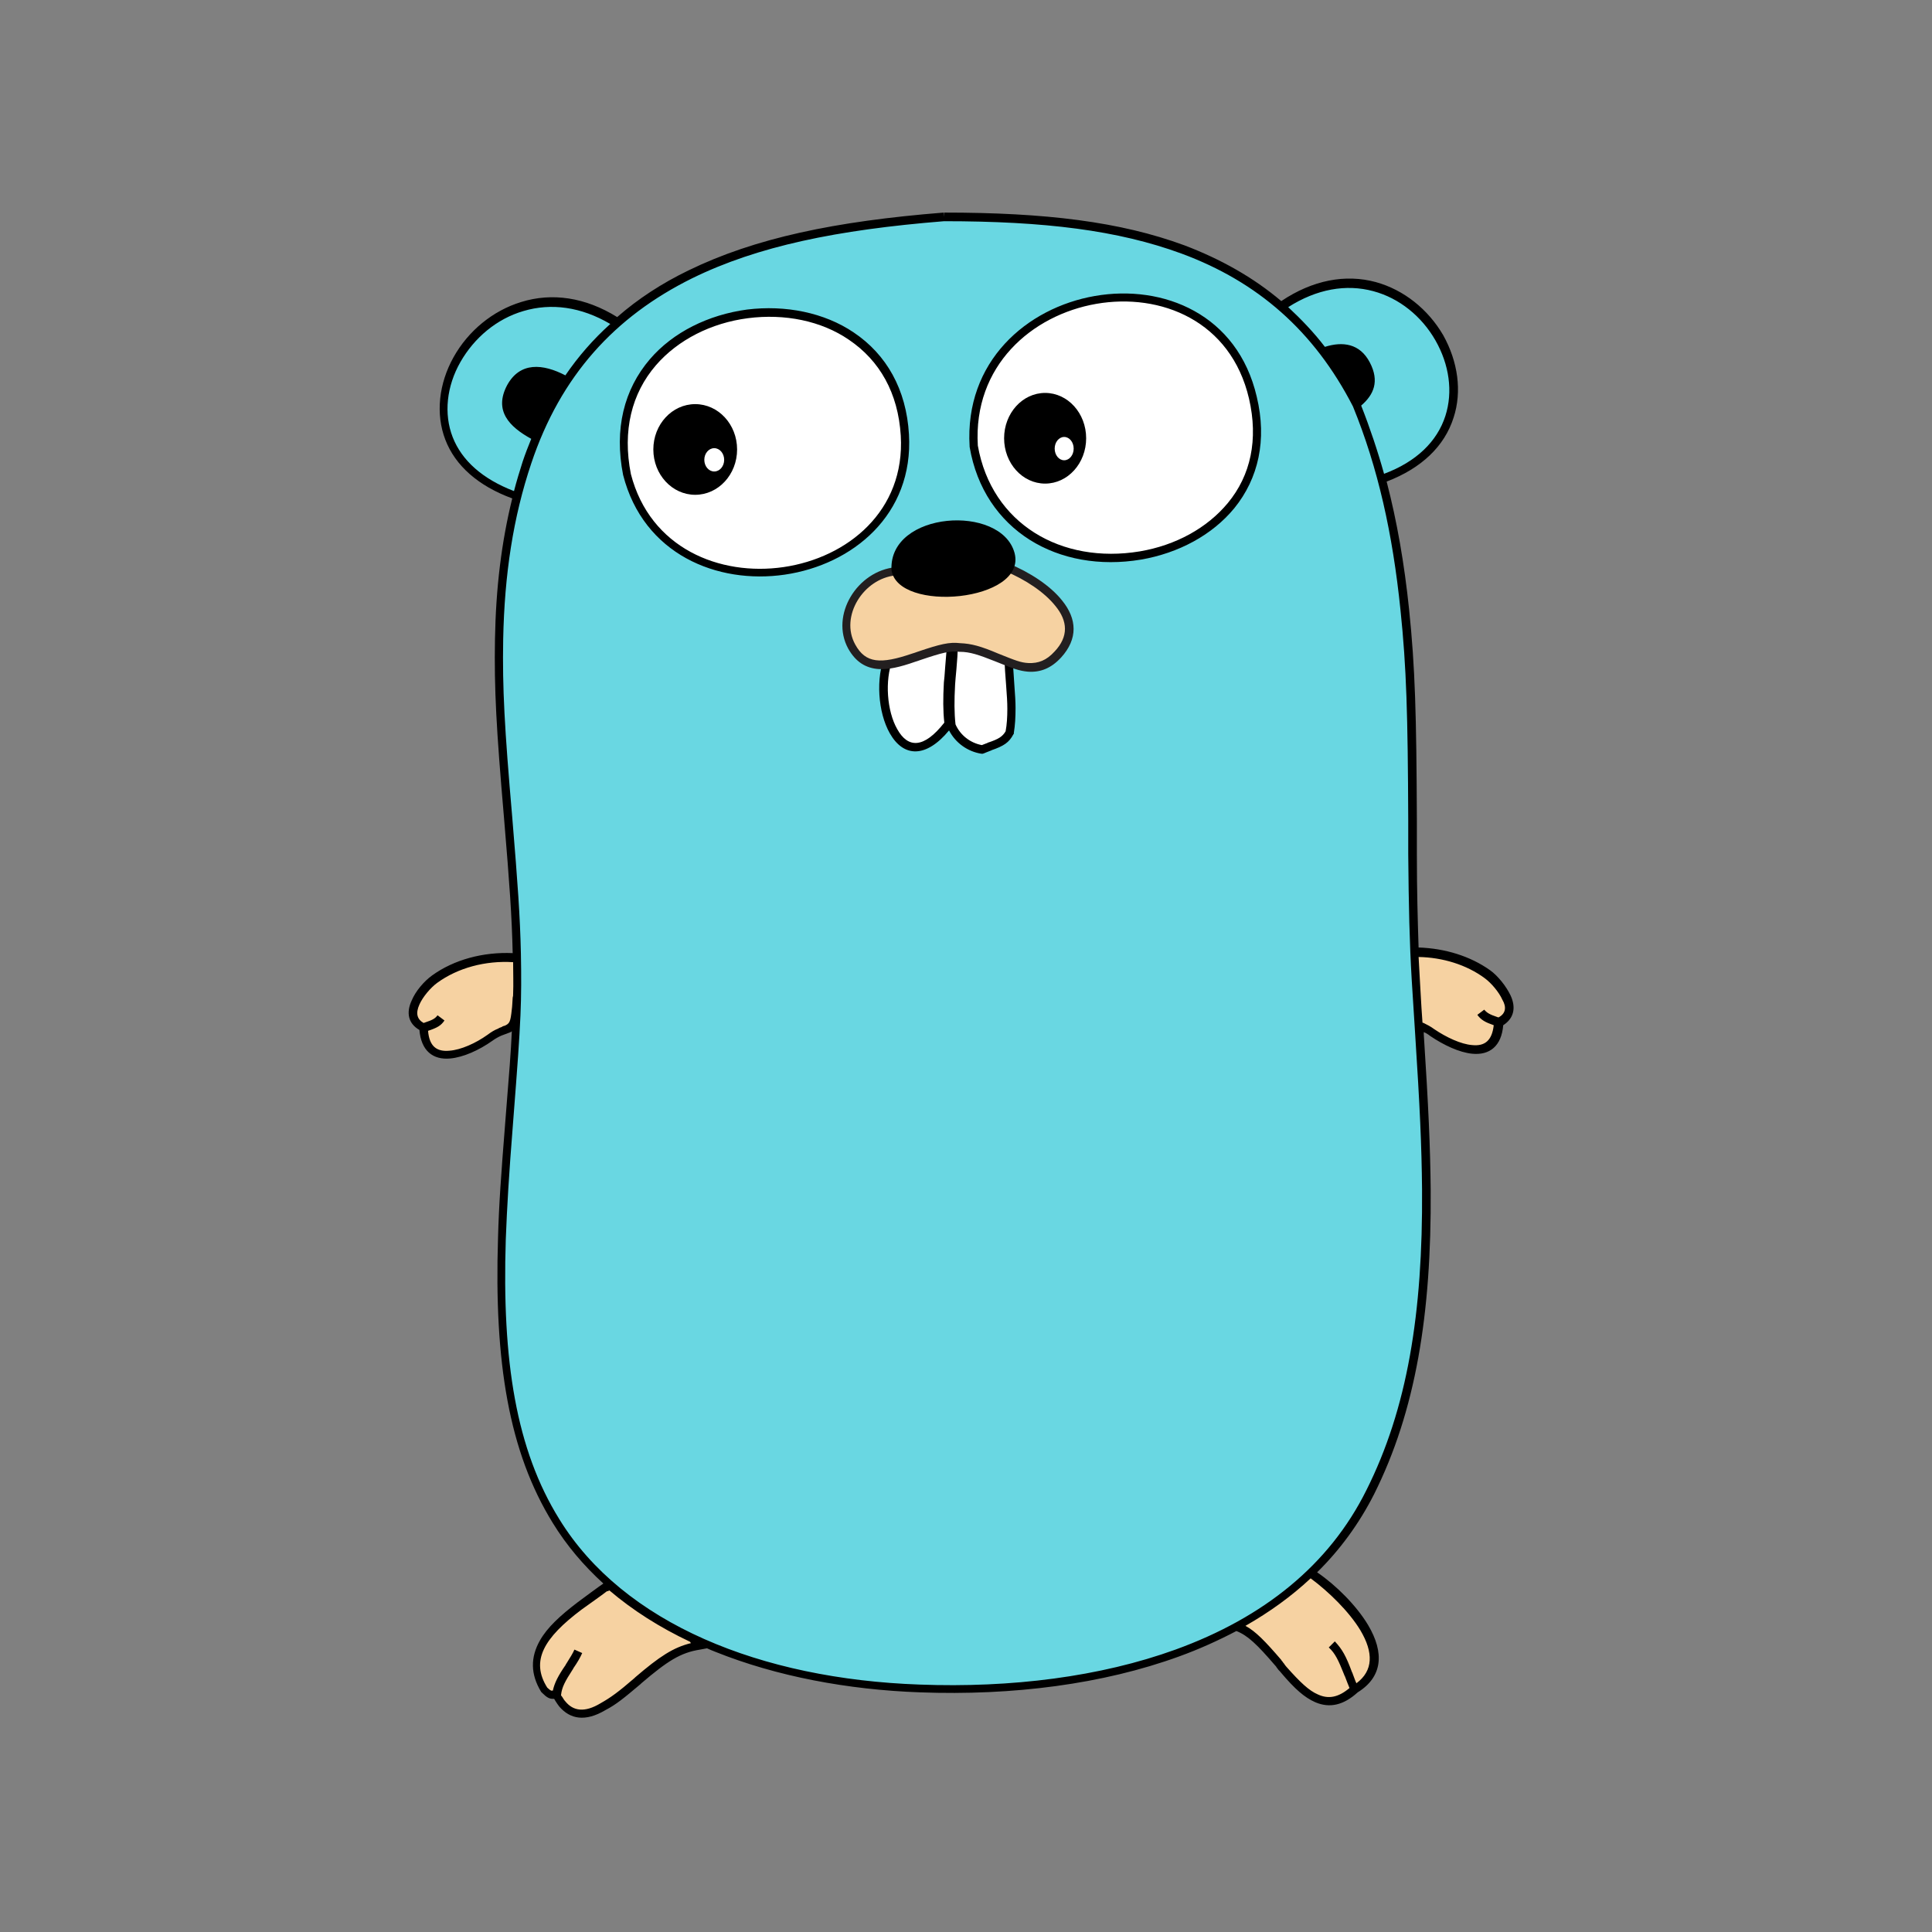 <svg width="200" height="200" viewBox="0 0 200 200" fill="none" xmlns="http://www.w3.org/2000/svg">
<rect x="0" y="0" width="200" height="200" fill="#808080" stroke="none"/>
<g clip-path="url(#clip0_436_32)">
<path d="M43.777 106.353C44 110.957 48.604 108.811 50.66 107.381C52.627 105.995 53.209 107.157 53.387 104.475C53.521 102.687 53.7 100.944 53.611 99.156C50.616 98.888 47.397 99.603 44.939 101.391C43.643 102.285 41.318 105.235 43.776 106.353H43.777ZM135.545 162.942C139.076 165.133 145.558 171.748 140.238 174.967C135.142 179.616 132.282 169.826 127.812 168.485C129.734 165.848 132.147 163.434 135.545 162.942ZM72.34 170.407C68.183 171.033 65.858 174.788 62.372 176.71C59.108 178.632 57.857 176.084 57.589 175.548C57.097 175.324 57.142 175.771 56.337 174.967C53.298 170.184 59.466 166.697 62.685 164.328C67.154 163.434 69.971 167.323 72.34 170.407V170.407ZM155.168 105.772C154.944 110.376 150.34 108.23 148.284 106.8C146.317 105.414 145.736 106.576 145.558 103.894C145.423 102.106 145.244 100.363 145.334 98.575C148.329 98.307 151.547 99.022 154.006 100.81C155.258 101.704 157.627 104.654 155.168 105.772" fill="#F6D2A2"/>
<path d="M142.965 49.629C158.922 43.997 146.451 22.139 132.549 31.794C123.431 23.972 110.871 22.541 97.684 22.541C84.766 23.57 72.474 25.939 63.891 33.448C50.034 24.508 37.25 45.964 53.52 51.373C48.961 69.073 54.146 87.132 53.431 105.146C52.76 121.327 48.514 143.006 57.499 157.534C65.142 169.96 81.591 174.386 95.136 174.878C112.434 175.503 133.398 171.257 141.802 154.494C149.848 138.537 147.613 118.645 146.585 101.436C145.557 84.048 147.479 66.392 142.964 49.629L142.965 49.629Z" fill="#69D7E2"/>
<path d="M156.373 103.046C155.926 102.107 155.077 101.034 154.273 100.453C152.217 98.978 149.579 98.173 146.852 98.084C146.763 95.313 146.674 92.273 146.674 88.429V84.942C146.629 73.946 146.495 69.119 145.869 63.084C145.377 58.346 144.617 53.966 143.545 49.853C147.166 48.468 149.535 46.188 150.473 43.238C151.367 40.511 150.92 37.427 149.401 34.7C147.836 32.018 145.333 30.006 142.427 29.202C139.298 28.353 135.901 28.979 132.638 31.169C129.733 28.71 126.38 26.833 122.625 25.402C115.965 22.945 108.232 22.006 97.728 22.006V22.453L97.683 22.006C86.463 22.9 78.149 24.643 71.266 27.996C68.494 29.337 66.036 30.946 63.891 32.823C60.582 30.767 57.141 30.275 53.967 31.259C51.017 32.153 48.469 34.254 46.949 36.98C45.429 39.707 45.072 42.836 46.1 45.518C47.128 48.2 49.497 50.301 53.028 51.597C51.911 56.112 51.33 60.895 51.24 66.169C51.151 71.309 51.374 75.422 52.179 84.719C52.76 91.648 52.983 94.821 53.073 98.666C50.033 98.531 46.994 99.336 44.714 100.99C43.909 101.571 43.016 102.599 42.613 103.583C42.032 104.835 42.256 105.952 43.418 106.622C43.597 108.768 44.804 109.751 46.636 109.572C47.977 109.438 49.586 108.723 50.972 107.74C51.265 107.528 51.58 107.348 51.911 107.203C52.045 107.159 52.134 107.114 52.269 107.069C52.269 107.069 52.536 106.98 52.626 106.935C52.76 106.89 52.894 106.845 52.983 106.756C52.894 108.857 52.715 111.047 52.313 116.054C51.866 121.686 51.643 124.77 51.553 128.212C51.151 140.996 52.671 150.293 57.23 157.669C58.66 159.993 60.404 162.05 62.46 163.927C62.057 164.195 60.359 165.447 59.823 165.849C57.945 167.28 56.649 168.486 55.889 169.827C54.906 171.57 54.906 173.314 56.023 175.146L56.068 175.191L56.113 175.236C56.604 175.728 56.873 175.862 57.23 175.862H57.364C57.408 175.952 57.453 175.996 57.498 176.085C57.632 176.309 57.766 176.487 57.9 176.666C59.018 177.963 60.582 178.276 62.683 177.024C63.8 176.443 64.605 175.772 66.303 174.342L66.393 174.252C69.12 171.928 70.46 171.079 72.472 170.766L73.188 170.632C73.455 170.766 73.724 170.856 74.037 170.989C80.384 173.537 87.759 174.923 95.224 175.191C104.879 175.549 114.177 174.342 122.044 171.481C124.145 170.721 126.112 169.827 127.989 168.844C129.151 169.291 130.134 170.23 132.012 172.42C132.101 172.51 132.101 172.51 132.146 172.599C132.236 172.688 132.236 172.733 132.28 172.778C132.369 172.912 132.504 173.001 132.593 173.135C134.068 174.878 135.052 175.728 136.169 176.219C137.644 176.845 139.074 176.532 140.549 175.191C143.142 173.582 143.321 171.079 141.622 168.218C140.415 166.207 138.315 164.106 136.348 162.765C138.672 160.485 140.684 157.759 142.248 154.674C146.539 146.092 148.193 136.079 148.104 123.206C148.059 118.646 147.88 114.668 147.389 107.069V106.846C147.612 106.935 147.836 107.069 148.059 107.248C149.445 108.187 151.054 108.946 152.395 109.081C154.228 109.26 155.435 108.276 155.613 106.131C156.731 105.415 156.954 104.298 156.373 103.046L156.373 103.046ZM142.16 30.141C144.842 30.856 147.166 32.733 148.596 35.236C150.027 37.74 150.429 40.556 149.624 43.059C148.775 45.696 146.629 47.797 143.277 49.049C142.608 46.656 141.818 44.298 140.908 41.986C142.204 40.869 142.83 39.483 141.802 37.517C140.774 35.549 138.986 35.326 137.153 35.907C135.991 34.387 134.695 33.046 133.354 31.795C136.304 29.917 139.344 29.381 142.16 30.141V30.141ZM46.86 45.249C45.922 42.835 46.234 39.975 47.665 37.472C49.095 34.968 51.419 33.002 54.191 32.197C57.052 31.348 60.136 31.75 63.176 33.538C61.418 35.118 59.857 36.904 58.527 38.857C56.202 37.65 53.833 37.427 52.492 39.885C51.107 42.523 52.716 44.176 54.995 45.428C54.683 46.188 54.37 46.993 54.102 47.797C53.788 48.781 53.476 49.809 53.208 50.837C49.944 49.585 47.799 47.663 46.86 45.249V45.249ZM52.269 106.175C52.224 106.175 51.956 106.264 51.956 106.309C51.822 106.354 51.688 106.398 51.554 106.488C51.196 106.622 50.838 106.845 50.481 107.113C49.229 108.008 47.709 108.678 46.547 108.767C45.206 108.901 44.447 108.32 44.312 106.711C45.251 106.398 45.653 106.175 46.011 105.639L45.296 105.102C45.028 105.46 44.759 105.594 43.955 105.862C43.91 105.862 43.91 105.862 43.865 105.907C43.15 105.504 43.016 104.879 43.419 103.985C43.776 103.18 44.581 102.241 45.251 101.75C47.397 100.185 50.257 99.425 53.118 99.604C53.118 100.721 53.163 101.839 53.118 102.911C53.118 103.046 53.118 103.135 53.073 103.269C53.029 103.895 53.029 104.163 52.984 104.476C52.85 105.772 52.76 105.951 52.269 106.175V106.175ZM65.768 173.626L65.678 173.716C64.025 175.146 63.22 175.727 62.192 176.308C60.493 177.336 59.331 177.113 58.527 176.13C58.392 175.995 58.303 175.816 58.214 175.682C58.169 175.637 58.124 175.549 58.08 175.504V175.459C58.169 174.654 58.482 174.073 59.287 172.822C59.332 172.777 59.332 172.777 59.332 172.732C59.823 172.017 60.047 171.615 60.27 171.123L59.465 170.765C59.287 171.168 59.063 171.526 58.616 172.24C58.571 172.285 58.571 172.285 58.571 172.33C57.767 173.492 57.409 174.207 57.23 175.012H57.185H57.051C56.962 174.967 56.828 174.878 56.649 174.699C54.906 171.928 56.291 169.559 60.225 166.608C60.717 166.251 62.371 165.089 62.818 164.731C62.907 164.731 62.996 164.686 63.086 164.641C65.499 166.698 68.316 168.486 71.445 169.961C71.445 170.006 71.49 170.051 71.534 170.095C69.701 170.542 68.271 171.481 65.768 173.626H65.768ZM140.819 168.754C142.204 171.079 142.16 172.956 140.416 174.252C140.282 173.984 140.193 173.671 140.014 173.224C140.014 173.179 140.014 173.179 139.969 173.134C139.344 171.436 138.942 170.721 138.181 169.916L137.555 170.542C138.226 171.168 138.539 171.838 139.165 173.403C139.165 173.448 139.165 173.448 139.21 173.492C139.433 174.073 139.567 174.431 139.701 174.744C138.539 175.727 137.511 175.906 136.438 175.414C135.499 175.012 134.605 174.162 133.175 172.554C133.086 172.464 132.996 172.33 132.907 172.196C132.862 172.151 132.817 172.106 132.772 172.017C132.683 171.928 132.683 171.928 132.639 171.838C130.985 169.916 130.001 168.888 128.928 168.307C131.432 166.877 133.667 165.267 135.678 163.39C137.555 164.776 139.656 166.832 140.819 168.754V168.754ZM141.444 154.271C137.6 162.005 130.806 167.458 121.687 170.765C113.909 173.582 104.701 174.744 95.18 174.386C78.776 173.805 64.561 168.084 57.901 157.266C53.431 150.069 51.956 140.906 52.358 128.301C52.492 124.859 52.671 121.775 53.118 116.143C53.61 109.795 53.744 107.963 53.878 105.102C53.968 103.046 53.968 100.945 53.923 98.71C53.833 94.776 53.61 91.647 53.029 84.629C52.224 75.332 52.001 71.264 52.09 66.168C52.225 59.464 53.118 53.563 54.995 47.976C58.034 38.901 63.622 32.777 71.668 28.8C78.418 25.493 86.598 23.794 97.728 22.899C108.143 22.899 115.742 23.838 122.313 26.252C130.179 29.157 136.035 34.253 140.058 42.076C142.651 48.423 144.171 55.262 144.975 63.129C145.601 69.119 145.735 73.946 145.78 84.897V88.384C145.825 93.793 145.914 97.592 146.138 101.392C146.227 102.867 146.271 103.493 146.495 107.024C146.987 114.623 147.166 118.557 147.21 123.116C147.3 135.944 145.69 145.823 141.444 154.271H141.444ZM155.122 105.325C155.077 105.325 155.033 105.281 154.989 105.281C154.184 105.013 153.916 104.834 153.647 104.521L152.932 105.057C153.335 105.594 153.737 105.817 154.631 106.13C154.452 107.739 153.692 108.32 152.396 108.186C151.234 108.096 149.714 107.382 148.462 106.532C148.104 106.264 147.747 106.085 147.39 105.907C147.345 105.907 147.3 105.862 147.255 105.862C147.076 103.404 147.076 102.778 146.987 101.481L146.853 99.067C149.356 99.112 151.815 99.872 153.692 101.258C154.363 101.749 155.167 102.688 155.525 103.492C155.972 104.253 155.882 104.923 155.122 105.325V105.325Z" fill="black"/>
<path d="M104.461 68.64C104.505 70.92 104.952 73.423 104.55 75.837C103.924 76.999 102.762 77.134 101.734 77.58C100.303 77.357 99.096 76.418 98.516 75.077C98.158 72.35 98.605 69.758 98.739 67.031C98.739 66.941 100.438 67.076 101.958 67.523C103.253 67.925 104.461 68.596 104.461 68.64V68.64ZM91.811 68.819C90.559 73.558 93.465 81.29 98.247 74.943C97.89 72.261 98.292 69.668 98.426 67.031C98.471 66.808 91.855 68.506 91.811 68.819V68.819Z" fill="white"/>
<path d="M104.994 70.741C104.905 69.4 104.86 68.863 104.86 68.193V67.88L104.547 67.79L98.915 66.048V65.734L98.334 65.869H98.289V65.913L91.942 67.523L91.719 67.567L91.629 67.79C90.646 70.16 90.869 73.736 92.121 75.926C93.552 78.429 95.876 78.474 98.245 75.613C98.575 76.25 99.05 76.801 99.633 77.22C100.215 77.639 100.888 77.916 101.597 78.027H101.732L101.865 77.982C102.044 77.893 102.223 77.848 102.536 77.714C102.581 77.714 102.581 77.714 102.626 77.669C103.921 77.222 104.458 76.865 104.905 76.016L104.95 75.971V75.881C105.084 75.077 105.129 74.227 105.129 73.289C105.129 72.618 105.084 71.992 104.994 70.741V70.741ZM97.842 69.087C97.797 69.891 97.753 70.204 97.709 70.651C97.619 72.305 97.619 73.557 97.754 74.808C95.652 77.49 93.999 77.49 92.881 75.479C91.808 73.602 91.584 70.428 92.389 68.327L98.021 66.897C97.977 67.478 97.932 68.059 97.842 69.087V69.087ZM104.101 75.703C103.788 76.239 103.385 76.507 102.312 76.865C102.267 76.865 102.267 76.865 102.223 76.909C101.955 76.999 101.776 77.088 101.642 77.133C100.435 76.909 99.407 76.105 98.915 74.987C98.781 73.78 98.781 72.529 98.871 70.875C98.915 70.428 98.915 70.115 99.005 69.31C99.094 68.283 99.139 67.657 99.139 67.076L104.011 68.551C104.011 69.132 104.056 69.668 104.145 70.83C104.235 72.037 104.279 72.663 104.279 73.378C104.279 74.227 104.234 74.987 104.101 75.703Z" fill="black"/>
<path d="M64.906 49.166C69.019 65.168 94.632 61.056 93.648 45.008C92.486 25.788 60.973 29.498 64.906 49.166" fill="white"/>
<path d="M94.095 44.964C93.827 40.315 91.771 36.694 88.374 34.415C85.334 32.358 81.311 31.554 77.333 32.045C73.355 32.583 69.689 34.37 67.275 37.187C64.594 40.315 63.566 44.427 64.504 49.166L64.907 49.076L64.504 49.166C68.706 65.615 95.079 61.637 94.095 44.964V44.964ZM65.309 49.076C64.415 44.562 65.398 40.718 67.901 37.812C70.181 35.175 73.623 33.432 77.422 32.94C81.222 32.448 85.021 33.208 87.883 35.175C91.056 37.321 92.978 40.673 93.246 45.098C94.185 60.698 69.287 64.453 65.309 49.076H65.309Z" fill="black"/>
<path d="M71.969 51.222C74.363 51.222 76.304 49.12 76.304 46.528C76.304 43.936 74.363 41.835 71.969 41.835C69.574 41.835 67.633 43.936 67.633 46.528C67.633 49.12 69.574 51.222 71.969 51.222Z" fill="black"/>
<path d="M73.938 48.808C74.506 48.808 74.966 48.268 74.966 47.601C74.966 46.935 74.506 46.395 73.938 46.395C73.37 46.395 72.91 46.935 72.91 47.601C72.91 48.268 73.37 48.808 73.938 48.808Z" fill="white"/>
<path d="M100.821 46.173C103.995 64.545 134.033 59.672 129.697 41.167C125.809 24.539 99.748 29.143 100.821 46.173Z" fill="white"/>
<path d="M130.1 41.077C126.122 23.957 99.303 28.65 100.375 46.217V46.262C101.85 54.933 109.583 59.359 118.121 57.928C122.009 57.258 125.496 55.381 127.775 52.609C130.278 49.525 131.172 45.546 130.1 41.077V41.077ZM127.105 52.072C124.959 54.665 121.697 56.453 117.986 57.079C109.896 58.42 102.654 54.263 101.224 46.127C100.24 29.589 125.54 25.163 129.295 41.255C130.279 45.502 129.474 49.212 127.105 52.072V52.072Z" fill="black"/>
<path d="M108.192 50.062C110.537 50.062 112.438 47.96 112.438 45.368C112.438 42.776 110.537 40.675 108.192 40.675C105.847 40.675 103.945 42.776 103.945 45.368C103.945 47.96 105.847 50.062 108.192 50.062Z" fill="black"/>
<path d="M110.163 47.647C110.706 47.647 111.146 47.106 111.146 46.44C111.146 45.774 110.706 45.233 110.163 45.233C109.62 45.233 109.18 45.774 109.18 46.44C109.18 47.106 109.62 47.647 110.163 47.647Z" fill="white"/>
<path d="M92.732 59.163C89.201 59.475 86.34 63.633 88.173 66.94C90.586 71.321 95.995 66.538 99.347 66.985C103.236 67.075 106.41 71.097 109.494 67.701C112.936 63.945 108.019 60.28 104.13 58.671L92.732 59.163Z" fill="#F6D2A2"/>
<path d="M109.943 62.157C108.735 60.637 106.635 59.251 104.355 58.312L104.266 58.268H104.176L92.733 58.715C88.755 59.073 85.894 63.677 87.816 67.163C88.576 68.504 89.604 69.175 90.99 69.264C92.018 69.309 93.091 69.085 94.745 68.504C94.879 68.459 95.057 68.415 95.281 68.325C97.516 67.566 98.41 67.342 99.304 67.476H99.349C100.421 67.476 101.316 67.789 103.014 68.459C104.892 69.219 105.473 69.443 106.411 69.532C107.708 69.622 108.825 69.175 109.853 68.057C111.596 66.135 111.507 64.079 109.943 62.157V62.157ZM109.182 67.431C108.333 68.37 107.484 68.683 106.456 68.638C105.651 68.594 105.115 68.37 103.327 67.655C101.539 66.895 100.556 66.627 99.394 66.582C98.276 66.448 97.337 66.672 94.968 67.476C94.745 67.566 94.566 67.61 94.432 67.655C91.169 68.772 89.604 68.683 88.531 66.716C86.922 63.811 89.381 59.877 92.733 59.564L104.042 59.117C106.188 60.011 108.11 61.307 109.227 62.694C110.568 64.302 110.613 65.911 109.182 67.431V67.431Z" fill="#231F20"/>
<path d="M105.026 57.241C103.64 52.145 92.018 52.905 92.286 58.984C92.867 63.498 106.366 62.291 105.026 57.241Z" fill="black"/>
</g>
<defs>
<clipPath id="clip0_436_32">
<rect width="114.878" height="156.169" fill="white" transform="translate(42.121 21.916)"/>
</clipPath>
</defs>
</svg>

